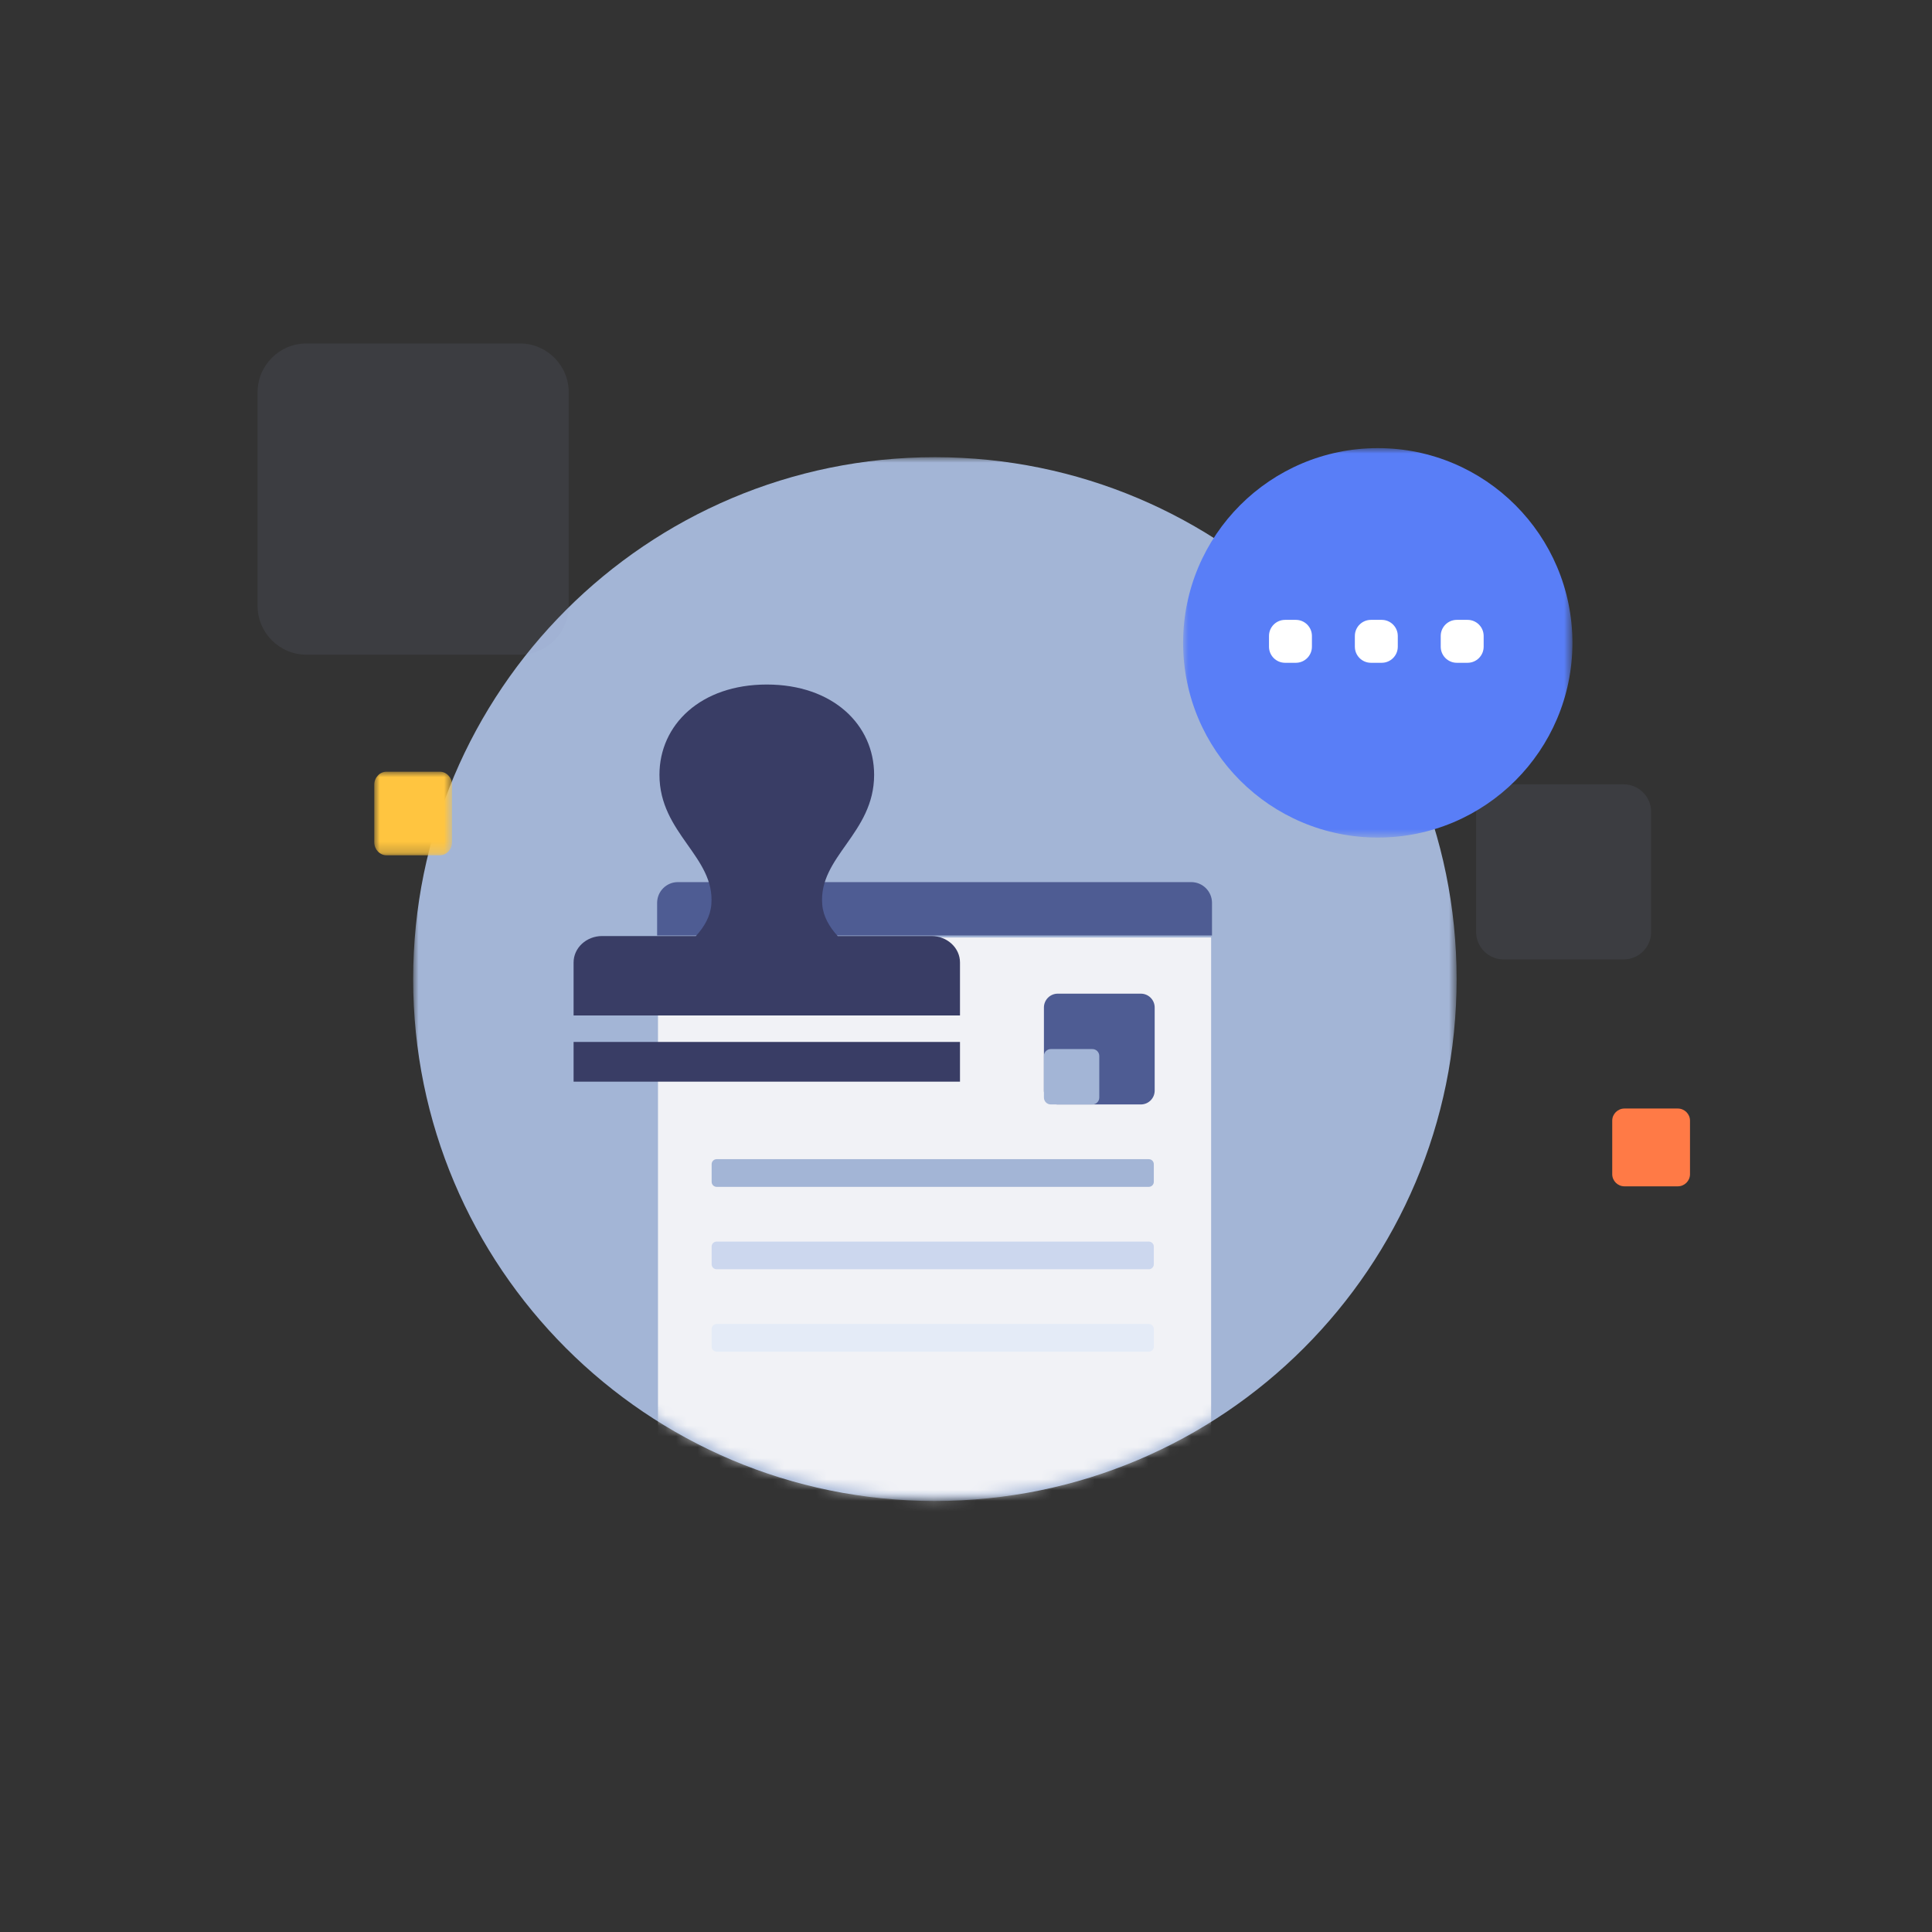<?xml version="1.0" encoding="UTF-8"?>
<svg width="180px" height="180px" viewBox="0 0 180 180" version="1.1" xmlns="http://www.w3.org/2000/svg" xmlns:xlink="http://www.w3.org/1999/xlink">
    <rect x="0" y="0" width="180" height="180" fill="#333333" stroke="none"/>
    <title>1.通用/空状态/审核中</title>
    <defs>
        <polygon id="path-1" points="0 0 97.216 0 97.216 97.247 0 97.247"></polygon>
        <path d="M48.579,0 C21.749,0 0,21.756 0,48.593 L0,48.593 C0,75.432 21.749,97.187 48.579,97.187 L48.579,97.187 C75.407,97.187 97.156,75.432 97.156,48.593 L97.156,48.593 C97.156,21.756 75.407,0 48.579,0 Z" id="path-3"></path>
        <path d="M48.579,0 C21.749,0 0,21.756 0,48.593 L0,48.593 C0,75.432 21.749,97.187 48.579,97.187 L48.579,97.187 C75.407,97.187 97.156,75.432 97.156,48.593 L97.156,48.593 C97.156,21.756 75.407,0 48.579,0 Z" id="path-5"></path>
        <path d="M48.579,0 C21.749,0 0,21.756 0,48.593 L0,48.593 C0,75.432 21.749,97.187 48.579,97.187 L48.579,97.187 C75.407,97.187 97.156,75.432 97.156,48.593 L97.156,48.593" id="path-7"></path>
        <path d="M48.579,0 C21.749,0 0,21.756 0,48.593 C0,75.432 21.749,97.187 48.579,97.187 C75.407,97.187 97.156,75.432 97.156,48.593" id="path-9"></path>
        <polygon id="path-11" points="0 0 7.246 0 7.246 7.786 0 7.786"></polygon>
        <polygon id="path-13" points="0 0 36.271 0 36.271 36.283 0 36.283"></polygon>
    </defs>
    <g id="1.通用/空状态/审核中" stroke="none" stroke-width="1" fill="none" fill-rule="evenodd">
        <g id="编组-8" transform="translate(24, 32)">
            <g id="分组" transform="translate(14.493, 10.324)">
                <g transform="translate(0, 0.272)">
                    <mask id="mask-2" fill="white">
                        <use xlink:href="#path-1"></use>
                    </mask>
                    <g id="Clip-2"></g>
                    <path d="M97.217,48.624 C97.217,75.478 75.453,97.247 48.609,97.247 C21.763,97.247 -0,75.478 -0,48.624 C-0,21.769 21.763,-0 48.609,-0 C75.453,-0 97.217,21.769 97.217,48.624" id="Fill-1" fill="#A3B5D6" mask="url(#mask-2)"></path>
                </g>
                <g id="文件">
                    <mask id="mask-4" fill="white">
                        <use xlink:href="#path-3"></use>
                    </mask>
                    <g id="Clip-4"></g>
                    <path d="M74.345,45.016 L74.345,103.488 C74.345,104.346 73.232,104.78 72.62,104.18 L69.054,100.04 L65.297,103.797 C64.549,104.545 63.337,104.553 62.579,103.814 L58.703,100.04 L55.024,103.768 C54.273,104.529 53.047,104.537 52.287,103.785 L48.497,100.04 L44.672,103.808 C43.918,104.55 42.708,104.55 41.956,103.807 L38.138,100.04 L34.33,103.797 C33.573,104.544 32.356,104.539 31.604,103.787 L27.856,100.04 L24.38,104.228 C23.77,104.836 22.81,104.404 22.81,103.542 L22.81,45.016 L74.345,45.016 Z" id="Fill-3" fill="#F1F2F6" mask="url(#mask-4)"></path>
                    <mask id="mask-6" fill="white">
                        <use xlink:href="#path-5"></use>
                    </mask>
                    <g id="Clip-6"></g>
                    <path d="M22.73,44.833 L74.426,44.833 L74.426,41.795 C74.426,40.726 73.559,39.86 72.491,39.86 L24.665,39.86 C23.596,39.86 22.73,40.726 22.73,41.795 L22.73,44.833 Z" id="Fill-5" fill="#4E5C93" mask="url(#mask-6)"></path>
                    <g id="分组" mask="url(#mask-6)">
                        <mask id="mask-8" fill="white">
                            <use xlink:href="#path-7"></use>
                        </mask>
                        <g id="Clip-8"></g>
                        <path d="M60.056,60.575 L67.796,60.575 C68.509,60.575 69.086,59.998 69.086,59.285 L69.086,51.543 C69.086,50.831 68.509,50.253 67.796,50.253 L60.056,50.253 C59.344,50.253 58.767,50.831 58.767,51.543 L58.767,59.285 C58.767,59.998 59.344,60.575 60.056,60.575" id="Fill-7" fill="#4E5C93" mask="url(#mask-8)"></path>
                    </g>
                    <mask id="mask-10" fill="white">
                        <use xlink:href="#path-9"></use>
                    </mask>
                    <g id="Clip-10"></g>
                    <path d="M63.281,60.575 C63.637,60.575 63.925,60.287 63.925,59.931 L63.925,56.059 C63.925,55.703 63.637,55.414 63.281,55.414 L59.412,55.414 C59.055,55.414 58.767,55.703 58.767,56.059 L58.767,59.931 C58.767,60.287 59.055,60.575 59.412,60.575 L63.281,60.575 Z" id="Fill-9" fill="#A3B5D6" mask="url(#mask-10)"></path>
                    <path d="M28.277,68.253 L68.537,68.253 C68.796,68.253 69.005,68.043 69.005,67.784 L69.005,66.141 C69.005,65.882 68.796,65.673 68.537,65.673 L28.277,65.673 C28.019,65.673 27.809,65.882 27.809,66.141 L27.809,67.784 C27.809,68.043 28.019,68.253 28.277,68.253" id="Fill-11" fill="#A3B5D6"></path>
                    <path d="M28.277,75.931 L68.537,75.931 C68.796,75.931 69.005,75.721 69.005,75.462 L69.005,73.819 C69.005,73.56 68.796,73.351 68.537,73.351 L28.277,73.351 C28.019,73.351 27.809,73.56 27.809,73.819 L27.809,75.462 C27.809,75.721 28.019,75.931 28.277,75.931" id="Fill-13" fill="#CCD7EE"></path>
                    <path d="M28.277,83.609 L68.537,83.609 C68.796,83.609 69.005,83.399 69.005,83.14 L69.005,81.497 C69.005,81.238 68.796,81.029 68.537,81.029 L28.277,81.029 C28.019,81.029 27.809,81.238 27.809,81.497 L27.809,83.14 C27.809,83.399 28.019,83.609 28.277,83.609" id="Fill-15" fill="#E4EBF7"></path>
                </g>
            </g>
            <path d="M127.279,57.386 L116.079,57.386 C114.675,57.386 113.527,56.237 113.527,54.833 L113.527,43.629 C113.527,42.225 114.675,41.076 116.079,41.076 L127.279,41.076 C128.683,41.076 129.831,42.225 129.831,43.629 L129.831,54.833 C129.831,56.237 128.683,57.386 127.279,57.386" id="Fill-1备份" fill="#929CBE" opacity="0.1"></path>
            <g id="分组备份" transform="translate(10.87, 39.898)">
                <mask id="mask-12" fill="white">
                    <use xlink:href="#path-11"></use>
                </mask>
                <g id="Clip-4"></g>
                <path d="M6.107,7.786 L1.139,7.786 C0.512,7.786 0,7.239 0,6.572 L0,1.214 C0,0.546 0.512,-5.23521666e-05 1.139,-5.23521666e-05 L6.107,-5.23521666e-05 C6.734,-5.23521666e-05 7.246,0.546 7.246,1.214 L7.246,6.572 C7.246,7.239 6.734,7.786 6.107,7.786" id="Fill-3" fill="#FFC540" mask="url(#mask-12)"></path>
            </g>
            <path d="M127.347,78.528 C126.721,78.528 126.208,78.02 126.208,77.398 L126.208,72.409 C126.208,71.788 126.721,71.279 127.347,71.279 L132.316,71.279 C132.942,71.279 133.454,71.788 133.454,72.409 L133.454,77.398 C133.454,78.02 132.942,78.528 132.316,78.528 L127.347,78.528 Z" id="Fill-5备份" fill="#FF7A46"></path>
            <path d="M4.537,28.995 C2.042,28.995 0,26.953 0,24.457 L0,4.538 C0,2.042 2.042,0 4.537,0 L24.449,0 C26.944,0 28.986,2.042 28.986,4.538 L28.986,24.457 C28.986,26.953 26.944,28.995 24.449,28.995 L4.537,28.995 Z" id="Fill-7备份" fill="#929CBE" opacity="0.1"></path>
            <g id="分组" transform="translate(86.229, 9.751)">
                <g>
                    <mask id="mask-14" fill="white">
                        <use xlink:href="#path-13"></use>
                    </mask>
                    <g id="Clip-2"></g>
                    <path d="M18.136,-4.04946172e-06 C8.12,-4.04946172e-06 -4.04814111e-06,8.122 -4.04814111e-06,18.142 C-4.04814111e-06,28.161 8.12,36.283 18.136,36.283 C28.152,36.283 36.271,28.161 36.271,18.142 C36.271,8.122 28.152,-4.04946172e-06 18.136,-4.04946172e-06" id="Fill-1" fill="#597EF7" mask="url(#mask-14)"></path>
                </g>
                <g id="编组" transform="translate(8, 16)" fill="#FFFFFF">
                    <path d="M2.5,4 L1.5,4 C0.672,4 0,3.328 0,2.5 L0,1.5 C0,0.672 0.672,0 1.5,0 L2.5,0 C3.328,0 4,0.672 4,1.5 L4,2.5 C4,3.328 3.328,4 2.5,4" id="Fill-5"></path>
                    <path d="M10.5,4 L9.5,4 C8.672,4 8,3.328 8,2.5 L8,1.5 C8,0.672 8.672,0 9.5,0 L10.5,0 C11.328,0 12,0.672 12,1.5 L12,2.5 C12,3.328 11.328,4 10.5,4" id="Fill-5"></path>
                    <path d="M18.5,4 L17.5,4 C16.672,4 16,3.328 16,2.5 L16,1.5 C16,0.672 16.672,0 17.5,0 L18.5,0 C19.328,0 20,0.672 20,1.5 L20,2.5 C20,3.328 19.328,4 18.5,4" id="Fill-5"></path>
                </g>
            </g>
        </g>
        <g id="编组备份" transform="translate(53.44, 63.776)" fill="#393D65" fill-rule="nonzero">
            <path d="M0,33.3 L36,33.3 L36,37 L0,37 L0,33.3 Z M33.339,23.433 L24.605,23.433 C23.818,22.573 23.258,21.598 23.167,20.506 C22.791,16.035 28,13.895 28,8.412 C28,3.755 24.166,0 18,0 C11.833,0 8,3.755 8,8.412 C8,13.895 13.208,16.036 12.833,20.506 C12.741,21.599 12.182,22.573 11.394,23.433 L2.661,23.433 C1.191,23.433 0,24.535 0,25.894 L0,30.833 L36,30.833 L36,25.894 C36,24.535 34.809,23.433 33.339,23.433 Z" id="形状"></path>
        </g>
    </g>
</svg>